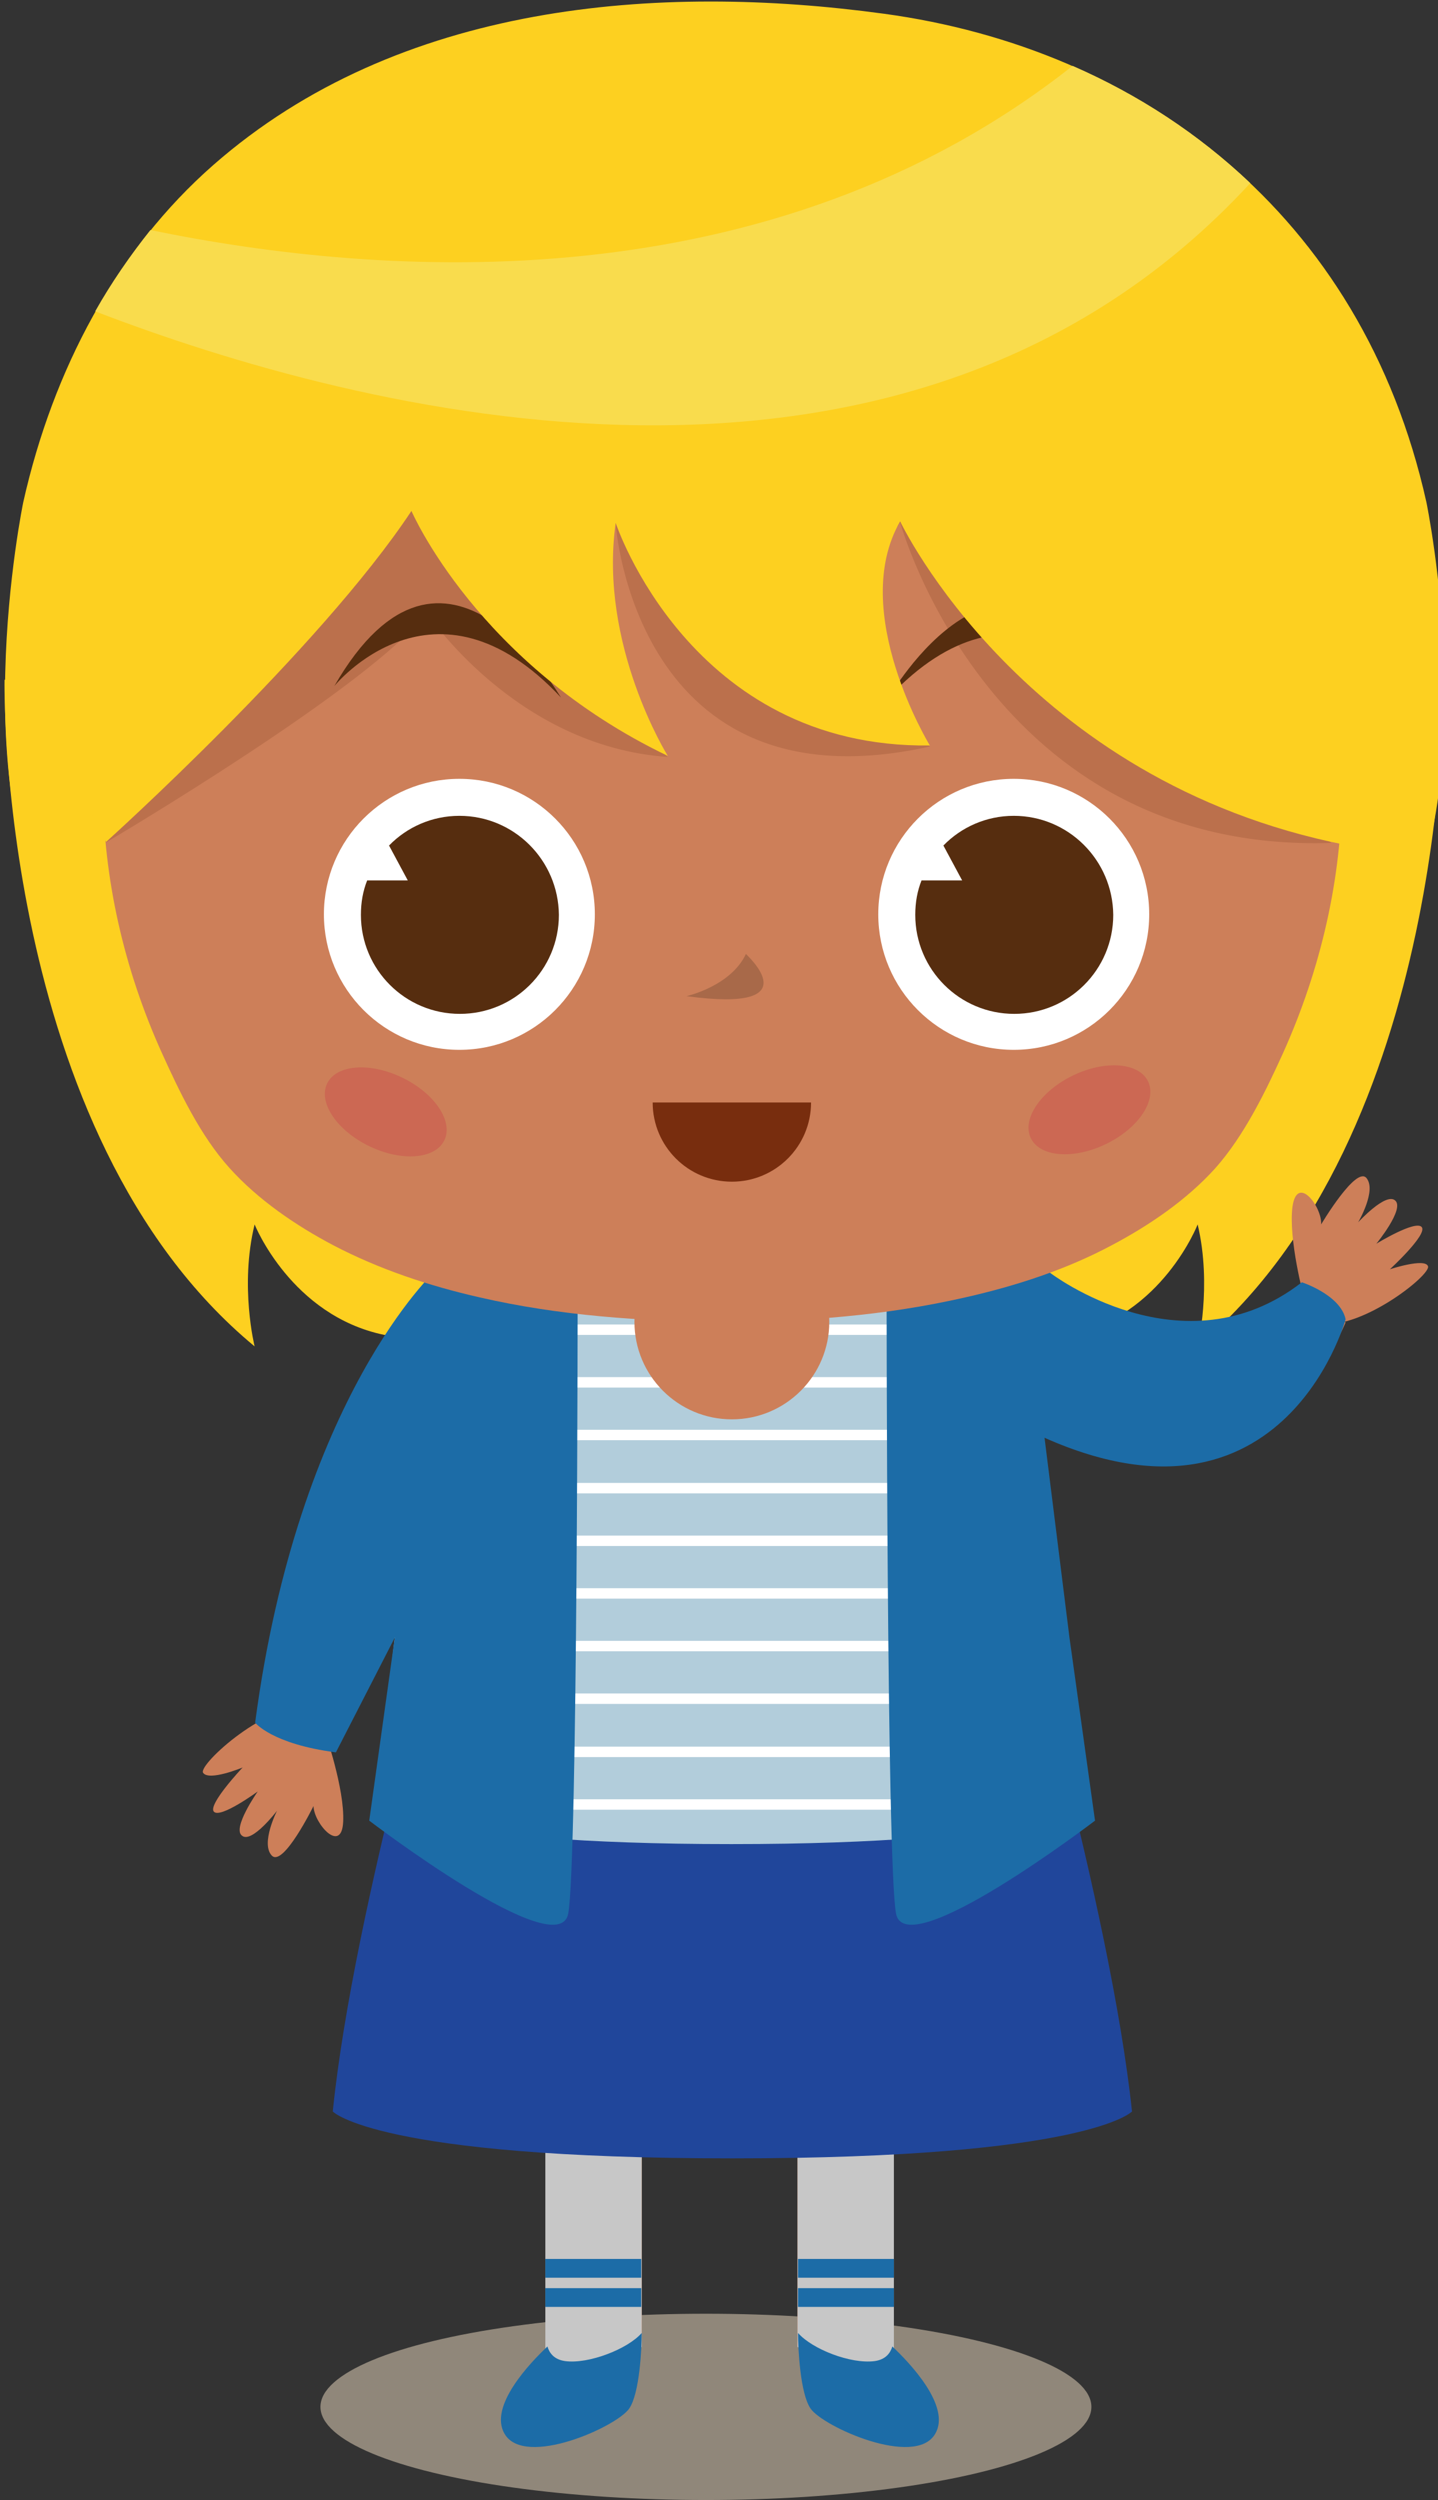 <?xml version="1.0" encoding="UTF-8" standalone="no"?>
<!-- Created with Inkscape (http://www.inkscape.org/) -->

<svg
   width="73.14mm"
   height="127.118mm"
   viewBox="0 0 73.14 127.118"
   version="1.1"
   id="svg708"
   inkscape:version="1.1 (c68e22c387, 2021-05-23)"
   sodipodi:docname="character_2.svg"
   xmlns:inkscape="http://www.inkscape.org/namespaces/inkscape"
   xmlns:sodipodi="http://sodipodi.sourceforge.net/DTD/sodipodi-0.dtd"
   xmlns="http://www.w3.org/2000/svg"
   xmlns:svg="http://www.w3.org/2000/svg">
  <rect x="0" y="0" width="73.14" height="127.118" fill="#333333" stroke="none"/>
  <sodipodi:namedview
     id="namedview710"
     pagecolor="#ffffff"
     bordercolor="#666666"
     borderopacity="1.0"
     inkscape:pageshadow="2"
     inkscape:pageopacity="0.0"
     inkscape:pagecheckerboard="0"
     inkscape:document-units="mm"
     showgrid="false"
     fit-margin-top="0"
     fit-margin-left="0"
     fit-margin-right="0"
     fit-margin-bottom="0"
     inkscape:zoom="2.8934904"
     inkscape:cx="82.080796"
     inkscape:cy="442.54509"
     inkscape:window-width="1920"
     inkscape:window-height="1001"
     inkscape:window-x="-9"
     inkscape:window-y="-9"
     inkscape:window-maximized="1"
     inkscape:current-layer="layer1" />
  <defs
     id="defs705" />
  <g
     inkscape:label="Camada 1"
     inkscape:groupmode="layer"
     id="layer1"
     transform="translate(-106.269,-220.808)">
    <ellipse
       fill="#efddc3"
       cx="142.174"
       cy="343.19"
       rx="19.606"
       ry="4.736"
       id="ellipse9"
       style="stroke-width:0.265;fill:#efddc3;fill-opacity:0.5" />
    <g
       id="g214"
       transform="matrix(0.265,0,0,0.265,-39.171,171.475)">
      <g
         id="g110">
        <polygon
           fill="#cd7f59"
           points="672,636.3 653.9,645.6 653.9,580.1 672,580.1 "
           id="polygon100" />
        <polygon
           fill="#c7c7c7"
           points="672,636.5 653.5,641.8 653.5,595.8 672,595.8 "
           id="polygon102" />
        <path
           fill="#1c6ca7"
           d="m 657.3,639.2 c -2.1,-0.3 -3,-1.5 -3.4,-2.8 -3.2,3 -11.4,11.5 -8.2,16.8 3.9,6.5 21.5,-1.4 23.9,-4.9 2,-2.9 2.4,-11.6 2.4,-14.5 -2.7,3.1 -10.2,6 -14.7,5.4 z"
           id="path104" />
        <rect
           x="653.5"
           y="625.2"
           fill="#1c6ca7"
           width="18.4"
           height="3.6"
           id="rect106" />
        <rect
           x="653.5"
           y="619.6"
           fill="#1c6ca7"
           width="18.4"
           height="3.6"
           id="rect108" />
      </g>
      <g
         id="g122">
        <polygon
           fill="#cd7f59"
           points="701.9,636.3 720,645.6 720,580.1 701.9,580.1 "
           id="polygon112" />
        <polygon
           fill="#c7c7c7"
           points="701.9,636.5 720.4,641.8 720.4,595.8 701.9,595.8 "
           id="polygon114" />
        <path
           fill="#1c6ca7"
           d="m 716.7,639.2 c 2.1,-0.3 3,-1.5 3.4,-2.8 3.2,3 11.4,11.5 8.2,16.8 -3.9,6.5 -21.5,-1.4 -23.9,-4.9 -2,-2.9 -2.4,-11.6 -2.4,-14.5 2.7,3.1 10.1,6 14.7,5.4 z"
           id="path116" />
        <rect
           x="702"
           y="625.2"
           fill="#1c6ca7"
           width="18.4"
           height="3.6"
           id="rect118" />
        <rect
           x="702"
           y="619.6"
           fill="#1c6ca7"
           width="18.4"
           height="3.6"
           id="rect120" />
      </g>
      <path
         fill="#fdd020"
         d="M 825.9,316.6 689.2,301.9 549.7,316.6 c 0,0 -1.5,87 48,127.9 0,0 -2.9,-11.6 0,-23.4 0,0 7,17.5 24.9,21.2 h 66.5 65.2 c 17.6,-3.7 24.4,-21.2 24.4,-21.2 2.8,11.8 0,23.4 0,23.4 48.7,-40.9 47.2,-127.9 47.2,-127.9 z"
         id="path124" />
      <g
         id="g134">
        <g
           id="g128">
          <path
             fill="#cd7f59"
             d="m 815.6,429.7 c 0,0 7.3,-6.7 6.1,-8.1 -1.2,-1.4 -8.7,3.2 -8.7,3.2 0,0 5.5,-6.7 3.6,-8.3 -1.8,-1.6 -7.1,4.2 -7.1,4.2 0,0 3.6,-6.1 1.6,-8.5 -2,-2.4 -8.7,8.9 -8.7,8.9 0.2,-3.4 -4.6,-9.7 -5.5,-3.4 -0.8,6.3 2.2,17.4 2.2,17.4 l 2.4,4.9 c 7.9,2 22.2,-9.3 21.4,-10.9 -0.6,-1.6 -7.3,0.6 -7.3,0.6 z"
             id="path126" />
        </g>
        <g
           id="g132">
          <path
             fill="#cd7f59"
             d="m 755.3,446.4 c 0,0 23.2,12.1 43.4,-13.6 0,0 2,3.1 8.4,7.1 0,0 -13.6,33.9 -45.9,24.6 z"
             id="path130" />
        </g>
      </g>
      <path
         fill="#1c6ca7"
         d="m 750.4,430.4 c 0,0 25.5,19.5 48.3,1.8 0,0 7.4,2.4 8.4,7.1 0,0 -13,47.6 -64.9,19.2 L 739,428.1 Z"
         id="path136" />
      <path
         fill="#20469b"
         d="m 743,488.3 v 0 0 l -53.7,-5.3 -53.7,5.3 c 0,0 -18.9,63.6 -22.9,103 0,0 8.3,9 76.7,9 68.4,0 76.7,-9 76.7,-9 -4.2,-39.5 -23.1,-103 -23.1,-103 z"
         id="path138" />
      <path
         fill="#b2cddb"
         d="m 742.9,433.5 v 0 0 l -53.7,-5.8 -53.7,5.8 c 0,0 -13,64.2 -13.4,99 0,0 7.9,7.5 67.1,7.5 59.2,0 67.1,-7.5 67.1,-7.5 -0.3,-34.8 -13.4,-99 -13.4,-99 z"
         id="path140" />
      <g
         id="g162">
        <rect
           x="630.7"
           y="440.3"
           fill="#ffffff"
           width="108.4"
           height="2"
           id="rect142" />
        <rect
           x="630.7"
           y="450.4"
           fill="#ffffff"
           width="108.4"
           height="2"
           id="rect144" />
        <rect
           x="630.7"
           y="460.5"
           fill="#ffffff"
           width="108.4"
           height="2"
           id="rect146" />
        <rect
           x="630.7"
           y="470.7"
           fill="#ffffff"
           width="108.4"
           height="2"
           id="rect148" />
        <rect
           x="630.7"
           y="480.8"
           fill="#ffffff"
           width="108.4"
           height="2"
           id="rect150" />
        <rect
           x="630.7"
           y="490.9"
           fill="#ffffff"
           width="108.4"
           height="2"
           id="rect152" />
        <rect
           x="630.7"
           y="501"
           fill="#ffffff"
           width="108.4"
           height="2"
           id="rect154" />
        <rect
           x="630.7"
           y="511.1"
           fill="#ffffff"
           width="108.4"
           height="2"
           id="rect156" />
        <rect
           x="630.7"
           y="521.3"
           fill="#ffffff"
           width="108.4"
           height="2"
           id="rect158" />
        <rect
           x="630.7"
           y="531.4"
           fill="#ffffff"
           width="108.4"
           height="2"
           id="rect160" />
      </g>
      <path
         fill="#cd7f59"
         d="m 595.4,525.3 c 0,0 -6.8,7.2 -5.5,8.5 1.3,1.3 8.4,-3.9 8.4,-3.9 0,0 -5,7.1 -3,8.5 1.9,1.5 6.7,-4.8 6.7,-4.8 0,0 -3.2,6.3 -1,8.6 2.2,2.3 8,-9.5 8,-9.5 0.1,3.4 5.4,9.3 5.7,3 0.3,-6.3 -3.5,-17.2 -3.5,-17.2 l -2.8,-4.7 c -8,-1.4 -21.5,10.9 -20.6,12.5 1.1,1.7 7.6,-1 7.6,-1 z"
         id="path164" />
      <g
         id="g170">
        <g
           id="g168">
          <path
             fill="#1c6ca7"
             d="m 632.5,429.9 c 0,0 -26.4,24.1 -34.7,86.8 0,0 3.2,4.1 15.5,5.7 l 44.5,-86.7 z"
             id="path166" />
        </g>
      </g>
      <circle
         fill="#cd7f59"
         cx="689.3"
         cy="439.8"
         r="18.7"
         id="circle172" />
      <path
         fill="#1c6ca7"
         d="m 659.7,432.8 c 0,0 0,110.5 -1.8,120.5 -1.8,10 -38.2,-17.8 -38.2,-17.8 l 4.9,-35.1 8.4,-67.3 z"
         id="path174" />
      <path
         fill="#1c6ca7"
         d="m 719,432.8 c 0,0 0,110.5 1.8,120.5 1.8,10 38.2,-17.8 38.2,-17.8 l -4.9,-35.1 -8.4,-67.3 z"
         id="path176" />
      <path
         fill="#fdd020"
         d="m 822.6,282.5 c -12.4,-55.6 -54.9,-87 -104.1,-93.7 -43.3,-5.9 -93.1,-2.2 -128.7,29 -18.6,16.3 -30.8,39.3 -36.5,64.7 0,0 -12.1,58.3 8.6,86.8 l 126.1,5.4 126.1,-5.4 c 20.6,-28.5 8.5,-86.8 8.5,-86.8 z"
         id="path178" />
      <path
         fill="#cd7f59"
         d="m 687.4,234.7 c -65.7,0.3 -118.8,46.1 -118.8,102.5 0,17.5 4.1,35.1 11.3,51 3.4,7.5 7.4,15.9 13,22.1 5.5,6.1 12.7,11 19.9,14.8 8.8,4.6 18.4,7.8 28.1,10 15.2,3.5 31,4.6 46.6,4.7 15.6,0 31.3,-1.2 46.6,-4.7 9.7,-2.2 19.3,-5.3 28.1,-10 7.2,-3.8 14.4,-8.7 19.9,-14.8 5.5,-6.2 9.6,-14.6 13,-22.1 7.2,-16 11.3,-33.5 11.3,-51 -0.2,-56.5 -53.3,-102.3 -119,-102.5 z"
         id="path180" />
      <path
         fill="#bb704c"
         d="m 569.2,347.8 c 0,0 51.1,-30.1 61.5,-44.1 0,0 17,25.7 46.3,27.7 0,0 -26.7,-22.3 -10,-44.7 0,0 3.7,55.3 60.3,42.7 0,0 -17.7,-20.8 -14.7,-27.4 3,-6.6 9,-15.6 9,-15.6 0,0 17.4,63.6 82.7,61.5 l -60.9,-70.8 -99.8,-13.3 c 0,0 -39.3,3.7 -43,8.3 -3.7,4.7 -21.7,22.7 -21.7,22.7 z"
         id="path182" />
      <path
         fill="#a86949"
         d="m 680.6,377.3 c 0,0 8.5,-1.9 11.4,-8.1 0,0.1 12.8,11.4 -11.4,8.1 z"
         id="path184" />
      <path
         fill="#782d0e"
         d="m 674.1,397.7 c 0,8.4 6.8,15.2 15.2,15.2 8.4,0 15.2,-6.8 15.2,-15.2 z"
         id="path186" />
      <circle
         fill="#ffffff"
         cx="637"
         cy="361.6"
         r="26"
         id="circle188" />
      <path
         fill="#562d0f"
         d="m 637,342.7 c -5.3,0 -10.1,2.2 -13.5,5.7 l 3.6,6.7 h -7.8 c -0.8,2 -1.2,4.2 -1.2,6.6 0,10.5 8.5,19 19,19 10.5,0 19,-8.5 19,-19 -0.1,-10.5 -8.6,-19 -19.1,-19 z"
         id="path190" />
      <ellipse
         transform="matrix(0.9,0.436,-0.436,0.9,236.887,-231.632)"
         fill="#cc6853"
         cx="622.5"
         cy="399.7"
         rx="12.5"
         ry="7.3"
         id="ellipse192" />
      <circle
         fill="#ffffff"
         cx="743.4"
         cy="361.6"
         r="26"
         id="circle194" />
      <path
         fill="#562d0f"
         d="m 743.4,342.7 c -5.3,0 -10.1,2.2 -13.5,5.7 l 3.6,6.7 h -7.8 c -0.8,2 -1.2,4.2 -1.2,6.6 0,10.5 8.5,19 19,19 10.5,0 19,-8.5 19,-19 -0.1,-10.5 -8.6,-19 -19.1,-19 z"
         id="path196" />
      <ellipse
         transform="matrix(-0.9,0.436,-0.436,-0.9,1614.309,428.387)"
         fill="#cc6853"
         cx="757.9"
         cy="399.7"
         rx="12.5"
         ry="7.3"
         id="ellipse198" />
      <g
         id="g208">
        <g
           id="g202">
          <path
             fill="#562d0f"
             d="m 613,317.8 c 0,0 19.2,-23.8 43.5,2.2 -0.1,0 -22.2,-39.2 -43.5,-2.2 z"
             id="path200" />
        </g>
        <g
           id="g206">
          <path
             fill="#562d0f"
             d="m 762.9,317.8 c 0,0 -19.2,-23.8 -43.5,2.2 0.1,0 22.2,-39.2 43.5,-2.2 z"
             id="path204" />
        </g>
      </g>
      <path
         fill="#fdd020"
         d="m 560.3,331.1 8.9,16.6 c 0,0 41,-36.9 58.6,-63.5 0,0 12.7,29.5 49.2,47 0,0 -13.3,-21.3 -10,-44.7 0,0 14.3,43.3 60.3,42.7 0,0 -15.7,-25.7 -5.7,-43 0,0 23.6,49.9 85.6,62.1 0,0 24.2,-85 -37.9,-117.4 -62.1,-32.4 -151.1,-7 -171.6,17 -20.4,24.1 -37.4,83.2 -37.4,83.2 z"
         id="path210" />
      <path
         fill="#f9dc4d"
         d="m 577.7,230.3 c -3.9,4.9 -7.5,10.1 -10.6,15.6 50.2,19.3 155.5,47.2 221.7,-24.6 -10,-9.5 -21.5,-17 -34.1,-22.5 -58.1,45.9 -132.4,40.7 -177,31.5 z"
         id="path212" />
    </g>
  </g>
</svg>
